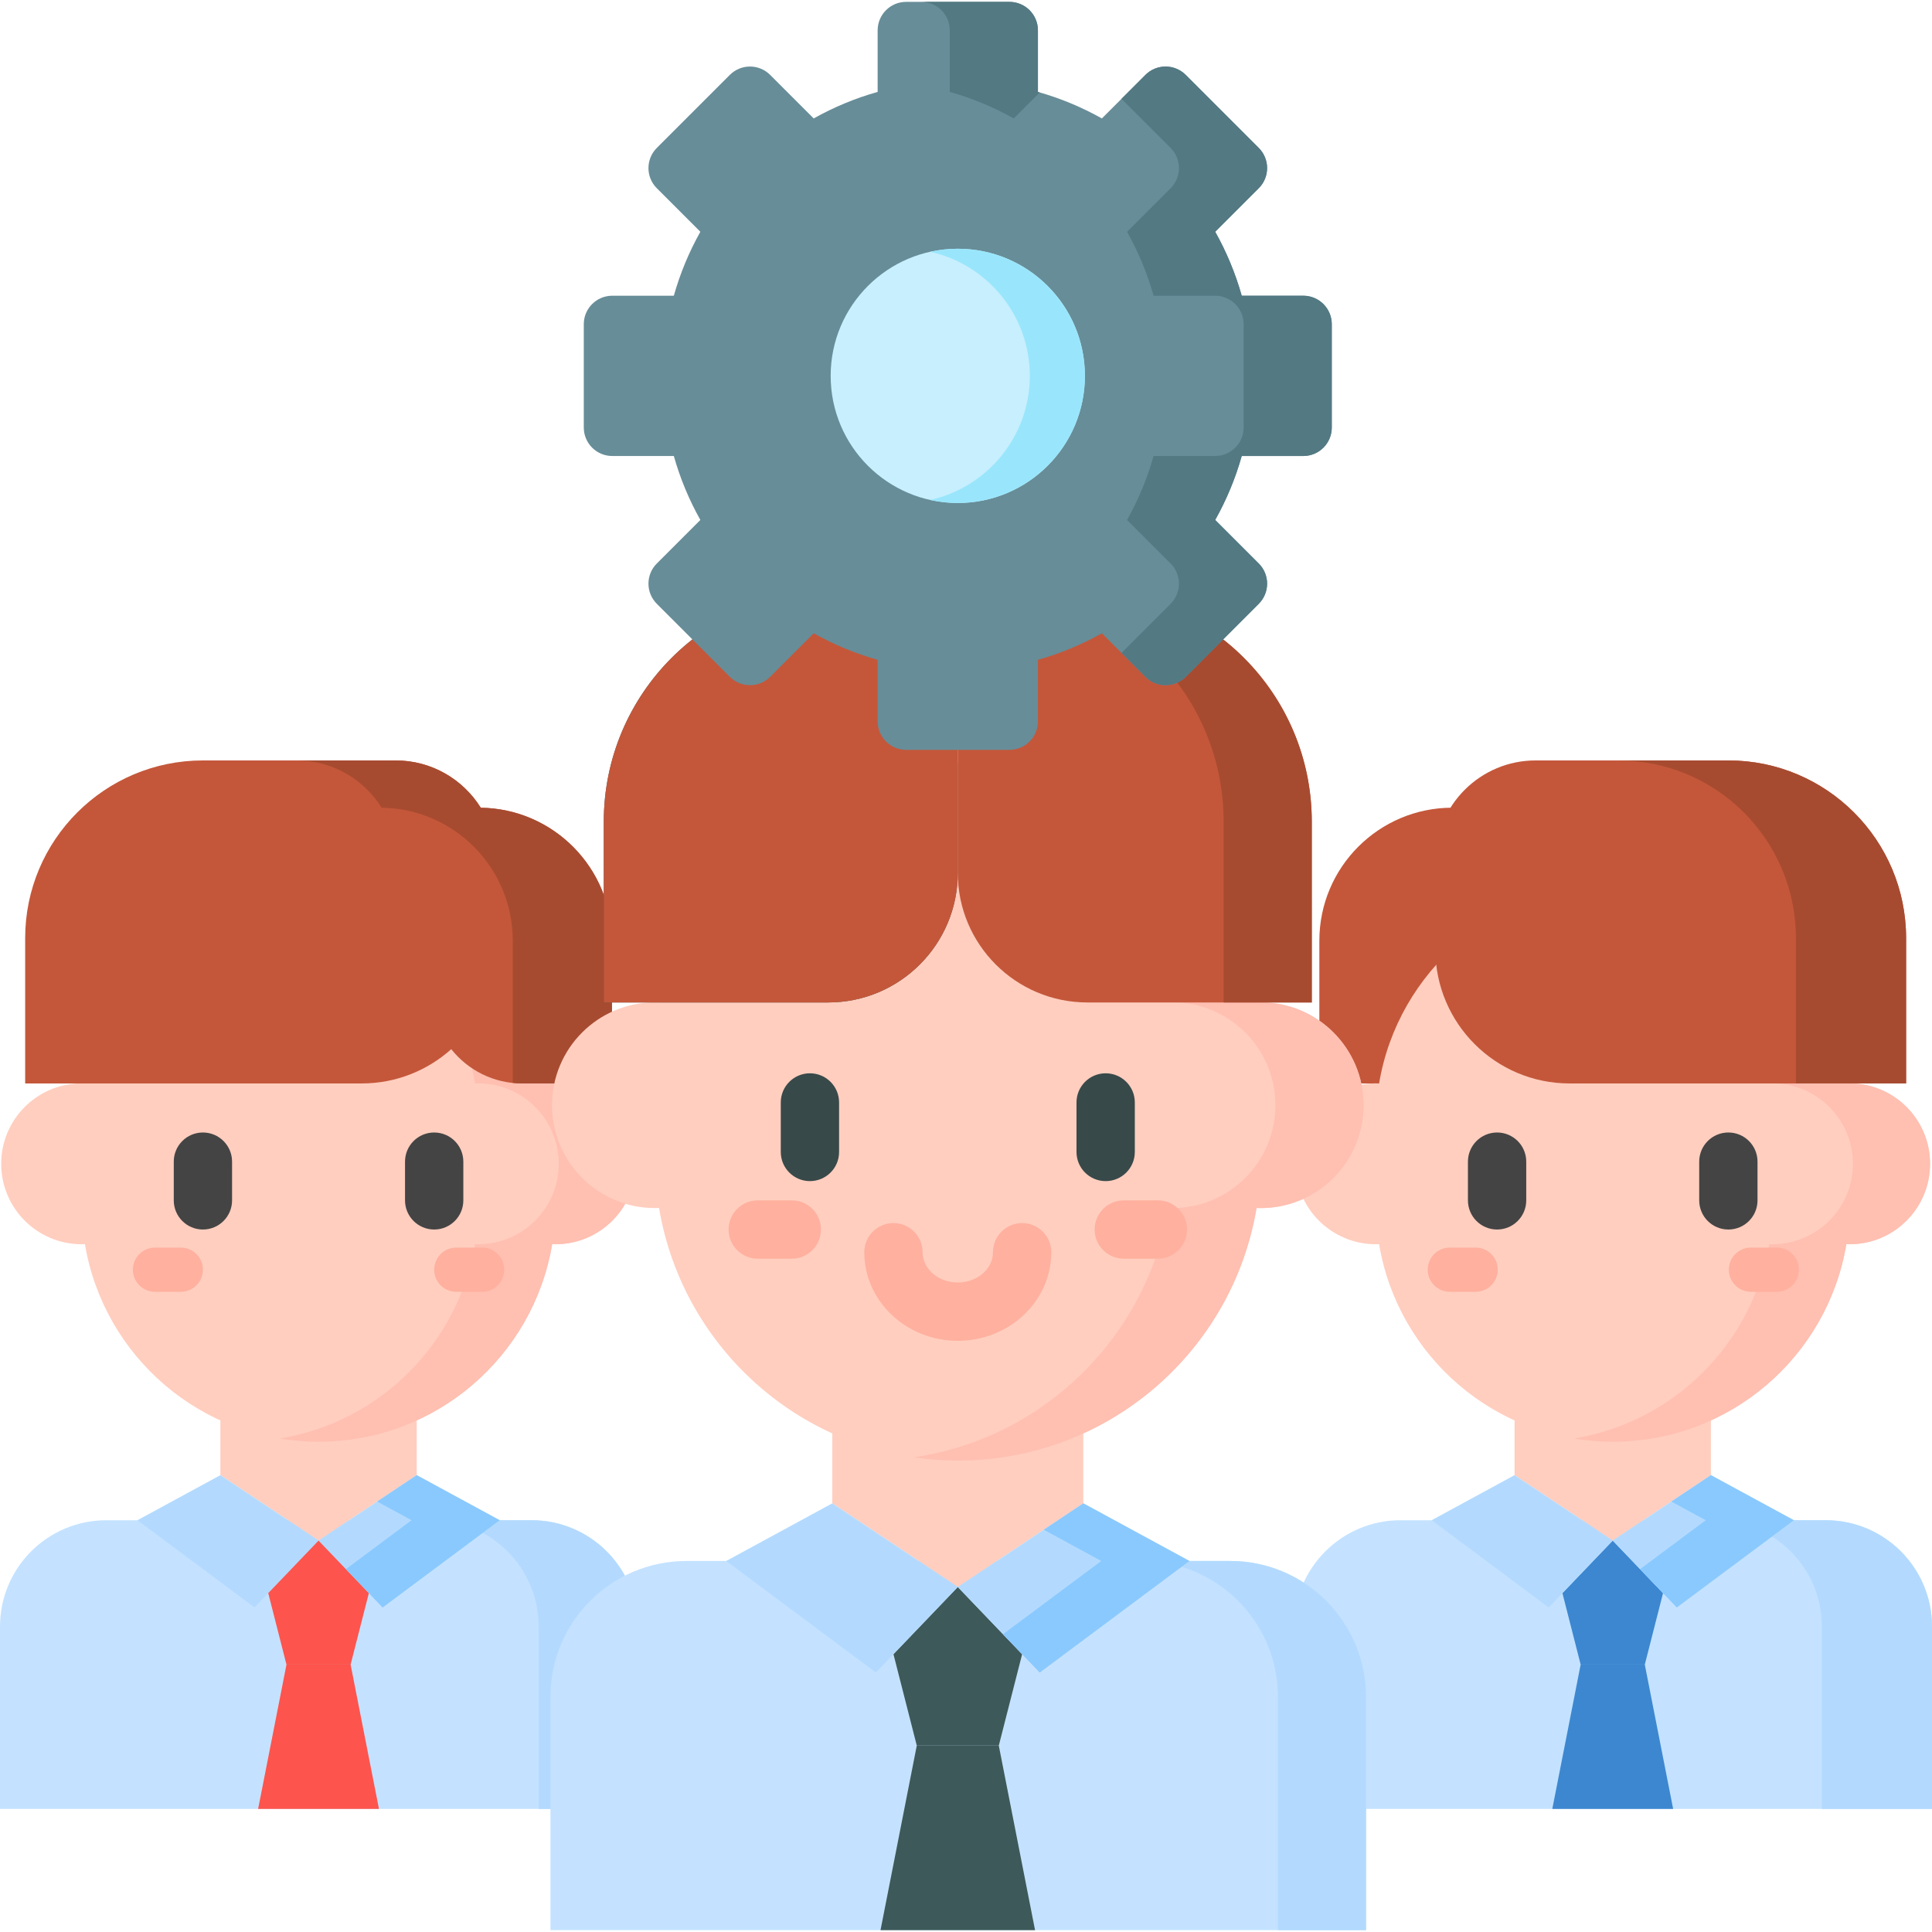 <svg id="Capa_1" enable-background="new 0 0 512.99 512.99" height="512" viewBox="0 0 512.99 512.99" width="512" xmlns="http://www.w3.org/2000/svg"><g><g><path d="m36.584 403.655h-8.35c-15.593 0-28.234 12.641-28.234 28.234v48.421h169.356v-48.421c0-15.594-12.641-28.235-28.235-28.235h-104.537z" fill="#c4e2ff"/><path d="m141.121 403.655h-26.333c15.594 0 28.235 12.641 28.235 28.235v48.421h26.333v-48.421c0-15.594-12.641-28.235-28.235-28.235z" fill="#b3dafe"/><path d="m58.519 349.281v42.404l26.062 17.375 26.063-17.375v-42.404z" fill="#ffcebf"/><path d="m147.484 287.657c-.291 0-.58.01-.869.022-4.978-29.766-30.854-52.452-62.033-52.452-31.179 0-57.055 22.687-62.033 52.452-.289-.012-.578-.022-.869-.022-11.797 0-21.36 9.563-21.36 21.359 0 11.797 9.563 21.36 21.36 21.36.291 0 .58-.01.869-.022 4.978 29.766 30.854 52.452 62.033 52.452 31.179 0 57.055-22.686 62.033-52.452.289.012.578.022.869.022 11.797 0 21.36-9.563 21.36-21.36-.001-11.796-9.564-21.359-21.36-21.359z" fill="#ffcebf"/><g><g><path d="m53.878 326.465c-4.275 0-7.741-3.466-7.741-7.741v-10.28c0-4.275 3.466-7.741 7.741-7.741s7.741 3.466 7.741 7.741v10.28c0 4.275-3.466 7.741-7.741 7.741z" fill="#444"/></g><g><path d="m115.285 326.465c-4.275 0-7.741-3.466-7.741-7.741v-10.28c0-4.275 3.466-7.741 7.741-7.741s7.741 3.466 7.741 7.741v10.28c0 4.275-3.466 7.741-7.741 7.741z" fill="#444"/></g></g><path d="m58.519 391.685-22.031 11.97 31.082 23.167 17.011-17.762z" fill="#b3dafe"/><path d="m110.644 391.685 22.031 11.97-31.082 23.167-17.012-17.762z" fill="#b3dafe"/><path d="m84.581 409.06-13.359 13.948 4.842 18.975h17.034l4.842-18.975z" fill="#fd544d"/><path d="m76.064 441.983-7.529 38.328h32.09l-7.529-38.328z" fill="#fd544d"/><path d="m147.484 287.657c-.292 0-.58.01-.869.022-4.978-29.765-30.854-52.452-62.033-52.452-3.489 0-6.906.299-10.24.845 26.463 4.335 47.372 25.172 51.793 51.607.289-.012.578-.022.869-.022 11.797 0 21.36 9.563 21.36 21.359s-9.563 21.36-21.36 21.36c-.291 0-.58-.01-.869-.022-4.421 26.435-25.33 47.272-51.793 51.607 3.334.546 6.752.845 10.24.845 31.179 0 57.055-22.686 62.033-52.452.289.012.578.022.869.022 11.797 0 21.36-9.563 21.36-21.36-.001-11.796-9.564-21.359-21.36-21.359z" fill="#ffbfb1"/><path d="m110.644 391.685-10.51 7.007 9.134 4.963-17.425 12.987 9.75 10.18 31.082-23.167z" fill="#8ac9fe"/><path d="m127.66 214.472c-4.703-7.54-13.067-12.561-22.609-12.561h-51.166c-26.069 0-47.202 21.133-47.202 47.202v38.566h89.345c9.141 0 17.476-3.444 23.786-9.1 4.412 5.543 11.213 9.1 18.848 9.1h23.818v-37.894c0-19.341-15.545-35.042-34.82-35.313z" fill="#c4573a"/><g><path d="m127.66 214.472c-4.703-7.54-13.067-12.561-22.609-12.561h-26.332c9.541 0 17.906 5.021 22.609 12.561 19.275.271 34.82 15.972 34.82 35.313v37.757c.827.086 1.665.137 2.515.137h23.818v-37.894c-.001-19.341-15.546-35.042-34.821-35.313z" fill="#a74b30"/></g><g><path d="m48.008 343.002h-6.852c-3.242 0-5.87-2.628-5.87-5.87s2.628-5.87 5.87-5.87h6.852c3.242 0 5.87 2.628 5.87 5.87s-2.628 5.87-5.87 5.87z" fill="#ffb09e"/></g><g><path d="m128.007 343.002h-6.852c-3.242 0-5.87-2.628-5.87-5.87s2.628-5.87 5.87-5.87h6.852c3.242 0 5.87 2.628 5.87 5.87s-2.628 5.87-5.87 5.87z" fill="#ffb09e"/></g></g><g><path d="m380.218 403.655h-8.35c-15.594 0-28.235 12.641-28.235 28.235v48.421h169.357v-48.421c0-15.594-12.641-28.235-28.235-28.235z" fill="#c4e2ff"/><path d="m484.755 403.655h-29.258c15.593 0 28.235 12.641 28.235 28.235v48.421h29.258v-48.421c0-15.594-12.641-28.235-28.235-28.235z" fill="#b3dafe"/><path d="m402.153 349.281v42.404l26.062 17.375 26.063-17.375v-42.404z" fill="#ffcebf"/><path d="m374.135 287.679h-23.818v-37.894c0-19.51 15.816-35.325 35.325-35.325h12.575v49.137c0 13.3-10.782 24.082-24.082 24.082z" fill="#c4573a"/><path d="m491.118 287.657c-.291 0-.58.01-.869.022-4.978-29.766-30.854-52.452-62.033-52.452-31.179 0-57.055 22.687-62.033 52.452-.289-.012-.578-.022-.869-.022-11.797 0-21.36 9.563-21.36 21.359 0 11.797 9.563 21.36 21.36 21.36.291 0 .58-.01.869-.022 4.978 29.766 30.854 52.452 62.033 52.452 31.179 0 57.055-22.686 62.033-52.452.289.012.578.022.869.022 11.797 0 21.36-9.563 21.36-21.36 0-11.796-9.563-21.359-21.36-21.359z" fill="#ffcebf"/><g><g><path d="m397.512 326.465c-4.276 0-7.741-3.466-7.741-7.741v-10.28c0-4.275 3.465-7.741 7.741-7.741s7.741 3.466 7.741 7.741v10.28c.001 4.275-3.465 7.741-7.741 7.741z" fill="#444"/></g><g><path d="m458.919 326.465c-4.276 0-7.741-3.466-7.741-7.741v-10.28c0-4.275 3.465-7.741 7.741-7.741s7.741 3.466 7.741 7.741v10.28c0 4.275-3.465 7.741-7.741 7.741z" fill="#444"/></g></g><path d="m428.215 409.06-13.358 13.948 4.842 18.975h17.033l4.842-18.975z" fill="#3c87d0"/><path d="m419.699 441.983-7.529 38.328h32.09l-7.529-38.328z" fill="#3c87d0"/><path d="m402.153 391.685-22.031 11.97 31.082 23.167 17.011-17.762z" fill="#b3dafe"/><path d="m454.278 391.685 22.031 11.97-31.082 23.167-17.012-17.762z" fill="#b3dafe"/><path d="m491.118 287.657c-.291 0-.58.01-.869.022-4.978-29.765-30.854-52.452-62.033-52.452-3.489 0-6.906.299-10.24.845 26.463 4.336 47.372 25.172 51.793 51.607.289-.012.578-.022.869-.022 11.797 0 21.359 9.563 21.359 21.359s-9.563 21.36-21.359 21.36c-.291 0-.58-.01-.869-.022-4.421 26.435-25.33 47.272-51.793 51.607 3.334.546 6.751.845 10.24.845 31.179 0 57.055-22.686 62.033-52.452.289.012.578.022.869.022 11.797 0 21.359-9.563 21.359-21.36.001-11.796-9.562-21.359-21.359-21.359z" fill="#ffbfb1"/><path d="m454.278 391.685-10.51 7.007 9.134 4.963-17.425 12.987 9.75 10.18 31.082-23.167z" fill="#8ac9fe"/><path d="m416.769 287.679h89.345v-38.566c0-26.069-21.133-47.202-47.202-47.202h-51.166c-14.708 0-26.631 11.923-26.631 26.631v23.483c-.001 19.691 15.963 35.654 35.654 35.654z" fill="#c4573a"/><path d="m458.911 201.91h-29.258c26.069 0 47.202 21.133 47.202 47.202v38.566h29.258v-38.566c.001-26.068-21.132-47.202-47.202-47.202z" fill="#a74b30"/><g><path d="m391.813 343.002h-6.852c-3.242 0-5.87-2.628-5.87-5.87s2.628-5.87 5.87-5.87h6.852c3.242 0 5.87 2.628 5.87 5.87s-2.628 5.87-5.87 5.87z" fill="#ffb09e"/></g><g><path d="m471.77 343.002h-6.852c-3.242 0-5.87-2.628-5.87-5.87s2.628-5.87 5.87-5.87h6.852c3.242 0 5.87 2.628 5.87 5.87s-2.628 5.87-5.87 5.87z" fill="#ffb09e"/></g></g><g><path d="m192.941 414.475h-10.677c-19.94 0-36.104 16.164-36.104 36.104v61.917h216.556v-61.917c0-19.94-16.164-36.104-36.104-36.104z" fill="#c4e2ff"/><path d="m326.613 414.475h-23.407c19.94 0 36.104 16.164 36.104 36.104v61.917h23.407v-61.917c0-19.94-16.164-36.104-36.104-36.104z" fill="#b3dafe"/><path d="m334.749 266.147c-.373 0-.742.013-1.111.028-6.365-38.061-39.454-67.071-79.323-67.071-39.869 0-72.957 29.01-79.323 67.071-.369-.015-.739-.028-1.111-.028-15.084 0-27.313 12.228-27.313 27.312s12.228 27.313 27.313 27.313c.373 0 .742-.013 1.111-.028 6.365 38.061 39.454 67.071 79.323 67.071 39.869 0 72.957-29.009 79.323-67.071.369.015.739.028 1.111.028 15.084 0 27.313-12.228 27.313-27.313s-12.228-27.312-27.313-27.312z" fill="#ffcebf"/><path d="m220.989 344.947v54.222l33.326 22.217 33.327-22.217v-54.222z" fill="#ffcebf"/><g><g><path d="m215.055 313.613c-4.275 0-7.741-3.466-7.741-7.741v-13.146c0-4.275 3.466-7.741 7.741-7.741s7.741 3.466 7.741 7.741v13.146c0 4.275-3.466 7.741-7.741 7.741z" fill="#384949"/></g><g><path d="m293.577 313.613c-4.276 0-7.741-3.466-7.741-7.741v-13.146c0-4.275 3.465-7.741 7.741-7.741s7.741 3.466 7.741 7.741v13.146c0 4.275-3.466 7.741-7.741 7.741z" fill="#384949"/></g></g><g><path d="m254.315 356.017c-13.687 0-24.823-10.549-24.823-23.516 0-4.275 3.466-7.741 7.741-7.741s7.741 3.466 7.741 7.741c0 4.43 4.19 8.033 9.34 8.033 5.151 0 9.341-3.604 9.341-8.033 0-4.275 3.465-7.741 7.741-7.741s7.741 3.466 7.741 7.741c.002 12.967-11.134 23.516-24.822 23.516z" fill="#ffb09e"/></g><path d="m254.315 421.387-17.082 17.835 6.192 24.263h21.781l6.192-24.263z" fill="#3e5959"/><path d="m243.425 463.485-9.628 49.01h41.033l-9.628-49.01z" fill="#3e5959"/><path d="m220.989 399.169-28.171 15.306 39.745 29.623 21.752-22.711z" fill="#b3dafe"/><path d="m287.642 399.169 28.171 15.306-39.745 29.623-21.753-22.711z" fill="#b3dafe"/><path d="m239.406 156.669h-17.588c-33.963 0-61.495 27.532-61.495 61.494v48.012h59.579c19.005 0 34.412-15.406 34.412-34.411v-60.187c.001-8.234-6.674-14.908-14.908-14.908z" fill="#3e5959"/><path d="m334.749 266.147c-.373 0-.742.013-1.111.028-6.366-38.062-39.454-67.071-79.323-67.071-3.976 0-7.881.301-11.703.858 34.496 5.031 61.889 31.948 67.619 66.213.369-.015.739-.028 1.111-.028 15.084 0 27.313 12.228 27.313 27.312s-12.228 27.313-27.313 27.313c-.373 0-.742-.013-1.111-.028-5.731 34.265-33.123 61.182-67.619 66.213 3.822.557 7.727.858 11.703.858 39.869 0 72.957-29.009 79.323-67.071.369.015.739.028 1.111.028 15.084 0 27.313-12.228 27.313-27.313 0-15.084-12.228-27.312-27.313-27.312z" fill="#ffbfb1"/><path d="m287.642 399.169-10.51 7.007 15.274 8.299-26.087 19.444 9.749 10.179 39.745-29.623z" fill="#8ac9fe"/><g fill="#c4573a"><path d="m286.812 156.669h-17.588c-8.233 0-14.908 6.674-14.908 14.908v60.187c0 19.005 15.407 34.411 34.412 34.411h59.579v-48.012c0-33.962-27.532-61.494-61.495-61.494z"/><path d="m239.406 156.669h-17.588c-33.963 0-61.495 27.532-61.495 61.494v48.012h59.579c19.005 0 34.412-15.406 34.412-34.411v-60.187c.001-8.234-6.674-14.908-14.908-14.908z"/></g><path d="m286.812 156.669h-17.588c-.65 0-1.285.056-1.913.136 32.141 2.016 57.589 28.709 57.589 61.358v48.012h23.407v-48.012c0-33.962-27.532-61.494-61.495-61.494z" fill="#a74b30"/></g><g><path d="m346.052 78.52h-16.342c-1.685-5.981-4.065-11.67-7.043-16.979l11.563-11.563c2.955-2.955 2.955-7.745 0-10.7l-19.394-19.394c-2.955-2.955-7.745-2.955-10.7 0l-11.563 11.563c-5.309-2.978-10.998-5.358-16.979-7.043v-16.343c0-4.179-3.387-7.566-7.566-7.566h-27.428c-4.179 0-7.566 3.388-7.566 7.566v16.343c-5.981 1.685-11.67 4.065-16.979 7.043l-11.563-11.563c-2.955-2.955-7.745-2.955-10.7 0l-19.394 19.394c-2.955 2.955-2.955 7.745 0 10.7l11.563 11.563c-2.978 5.309-5.358 10.998-7.043 16.979h-16.343c-4.179 0-7.566 3.388-7.566 7.566v27.427c0 4.179 3.387 7.566 7.566 7.566h16.343c1.685 5.982 4.065 11.671 7.043 16.979l-11.563 11.563c-2.955 2.955-2.955 7.745 0 10.7l19.394 19.394c2.955 2.955 7.745 2.955 10.7 0l11.563-11.563c5.309 2.978 10.998 5.358 16.979 7.043v16.343c0 4.179 3.387 7.566 7.566 7.566h27.427c4.179 0 7.566-3.387 7.566-7.566v-16.343c5.981-1.685 11.67-4.065 16.979-7.043l11.563 11.563c2.955 2.955 7.745 2.955 10.7 0l19.394-19.394c2.955-2.955 2.955-7.745 0-10.7l-11.563-11.563c2.978-5.309 5.358-10.998 7.043-16.979h16.343c4.179 0 7.566-3.387 7.566-7.566v-27.427c0-4.178-3.387-7.566-7.566-7.566z" fill="#678d98"/><circle cx="254.314" cy="99.8" fill="#c8effe" r="33.753"/><g fill="#537983"><path d="m346.052 78.52h-16.342c-1.685-5.981-4.065-11.67-7.043-16.979l11.563-11.563c2.955-2.955 2.955-7.745 0-10.7l-19.394-19.394c-2.955-2.955-7.745-2.955-10.7 0l-6.353 6.353 13.04 13.04c2.955 2.955 2.955 7.746 0 10.7l-11.563 11.564c2.978 5.309 5.358 10.998 7.043 16.979h16.343c4.179 0 7.566 3.388 7.566 7.566v27.427c0 4.179-3.387 7.566-7.566 7.566h-16.343c-1.685 5.982-4.065 11.67-7.043 16.979l11.563 11.563c2.955 2.954 2.955 7.745 0 10.7l-13.04 13.041 6.353 6.354c2.955 2.955 7.745 2.955 10.7 0l19.394-19.394c2.955-2.955 2.955-7.745 0-10.7l-11.563-11.563c2.978-5.309 5.358-10.998 7.043-16.979h16.343c4.179 0 7.566-3.387 7.566-7.566v-27.428c-.001-4.178-3.388-7.566-7.567-7.566z"/><path d="m252.187 8.061v16.343c5.981 1.685 11.67 4.065 16.979 7.043l6.902-6.902c-.159-.046-.315-.097-.474-.141v-16.343c0-4.179-3.387-7.566-7.566-7.566h-23.407c4.178 0 7.566 3.387 7.566 7.566z"/></g><path d="m254.314 66.047c-2.512 0-4.958.285-7.315.807 15.105 3.352 26.438 16.846 26.438 32.945s-11.333 29.593-26.438 32.945c2.357.523 4.803.807 7.315.807 18.611 0 33.753-15.141 33.753-33.753s-15.142-33.751-33.753-33.751z" fill="#99e6fc"/></g><g><path d="m307.429 334.206h-9.037c-4.276 0-7.741-3.466-7.741-7.741s3.465-7.741 7.741-7.741h9.037c4.276 0 7.741 3.466 7.741 7.741s-3.466 7.741-7.741 7.741z" fill="#ffb09e"/></g><g><path d="m210.239 334.206h-9.037c-4.275 0-7.741-3.466-7.741-7.741s3.466-7.741 7.741-7.741h9.037c4.275 0 7.741 3.466 7.741 7.741s-3.465 7.741-7.741 7.741z" fill="#ffb09e"/></g></g></svg>